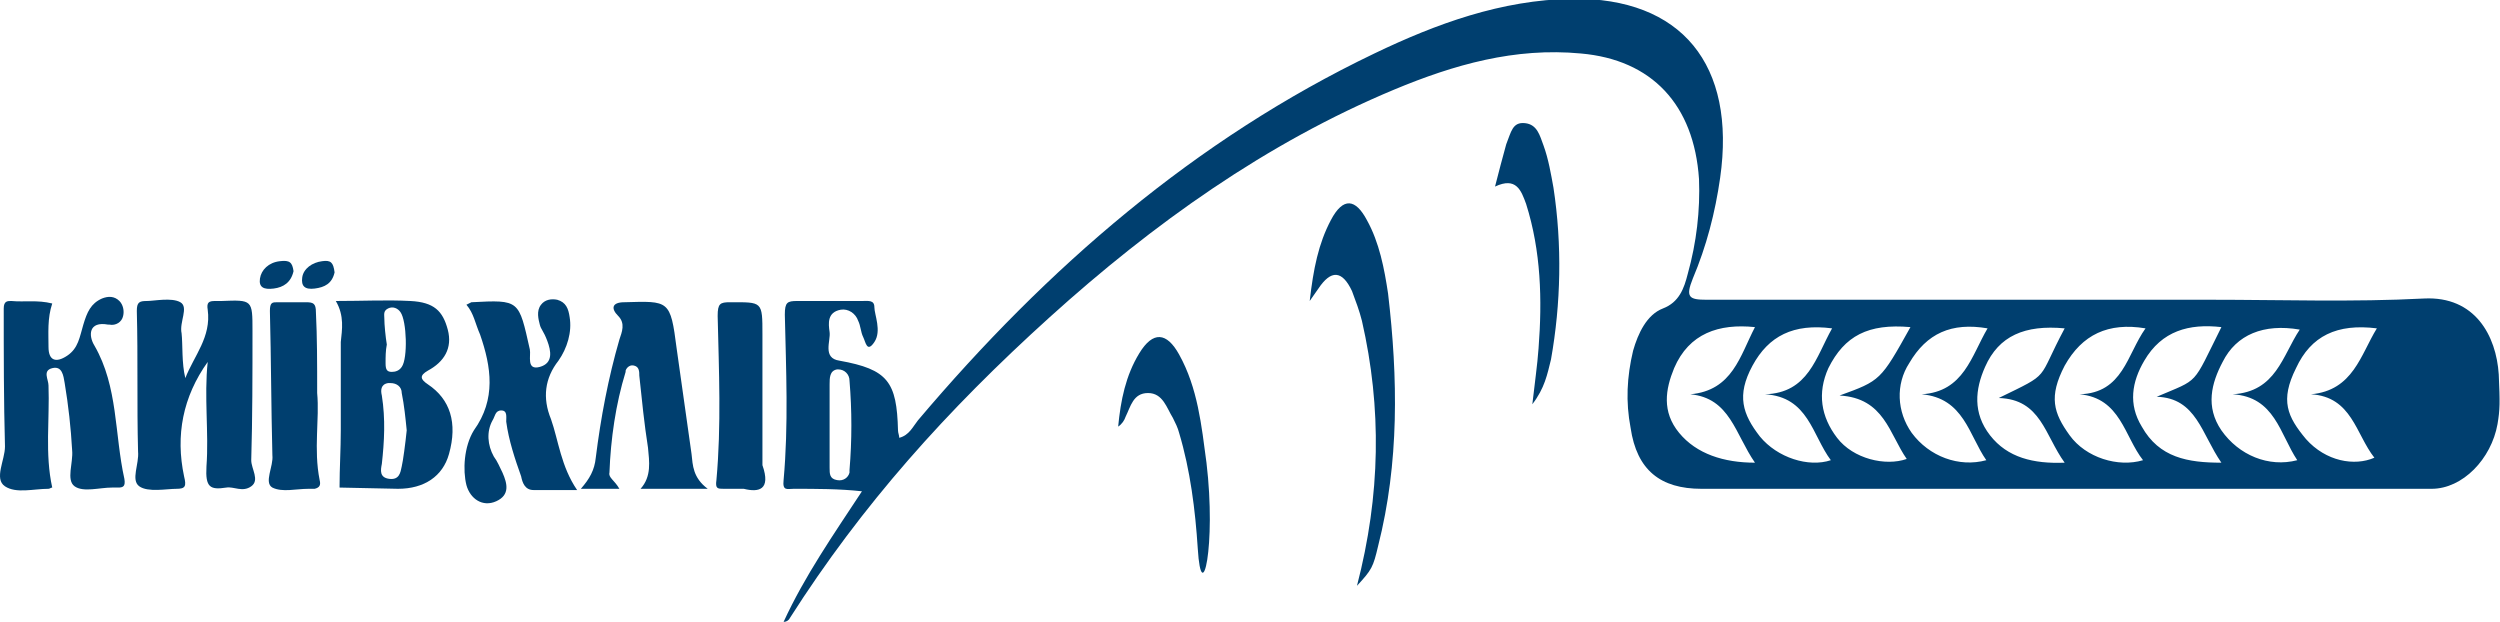 <?xml version="1.0" encoding="utf-8"?>
<!-- Generator: Adobe Illustrator 21.0.2, SVG Export Plug-In . SVG Version: 6.00 Build 0)  -->
<svg version="1.1" id="Layer_1" xmlns="http://www.w3.org/2000/svg" xmlns:xlink="http://www.w3.org/1999/xlink" x="0px" y="0px"
	 viewBox="0 0 201 50" style="enable-background:new 0 0 201 50;" xml:space="preserve">
<style type="text/css">
	.st0{fill:#003F6F;}
</style>
<title>kyiv_hleb</title>
<g id="Layer_2">
	<g id="Layer_1-2">
		<g id="_9YFrJg.tif">
			<path class="st0" d="M200.8,34.1c-0.5,2.8-2.8,5.2-5.3,5.2h-58.7c-3.3,0-5.2-1.5-5.7-4.9c-0.4-2.1-0.3-4.1,0.2-6.2
				c0.4-1.4,1.1-2.9,2.4-3.4s1.7-1.6,2-2.8c0.7-2.5,1-5.1,0.9-7.6c-0.4-6-3.8-9.6-9.5-10.1c-5.3-0.5-10.2,0.9-15,2.9
				C101.8,11.5,92.7,18,84.4,25.5S69.3,40.6,63.5,49.7C63.4,49.9,63.2,50,63,50c1.7-3.7,4-7,6.3-10.5c-1.8-0.2-3.7-0.2-5.5-0.2
				c-0.5,0-0.9,0.2-0.8-0.7c0.4-4.4,0.2-8.9,0.1-13.3c0-1,0.2-1.1,1-1.1c1.7,0,3.5,0,5.2,0c0.5,0,1-0.1,1,0.5s0.6,1.9,0,2.8
				c-0.6,0.9-0.7,0-0.9-0.4c-0.2-0.4-0.2-0.9-0.4-1.3c-0.2-0.6-0.8-1-1.4-0.9c-1.1,0.2-1,1.1-0.9,1.8s-0.6,2.1,0.8,2.3
				c3.9,0.7,4.6,1.7,4.7,5.6c0,0.2,0.1,0.4,0.1,0.6c0.8-0.2,1.1-0.9,1.5-1.4c10.4-12.3,22.3-22.6,36.7-29.5c5-2.4,10.2-4.3,15.9-4.4
				c8.8-0.1,13.2,5.3,11.9,14.4c-0.4,2.8-1.1,5.5-2.2,8.1c-0.6,1.5-0.3,1.7,1.1,1.7h40.5c5.7,0,11.5,0.2,17.2-0.1
				c4.1-0.2,5.8,3,6,6.1C201,32.4,201,32.9,200.8,34.1z M167.2,31.7c3.5-0.1,3.8-3.2,5.3-5.3c-3-0.5-5.1,0.5-6.5,3
				c-1.3,2.5-0.9,3.8,0.4,5.6s3.9,2.6,5.9,2C170.8,35.1,170.5,32,167.2,31.7z M159.8,26.4c-2.9-0.5-4.9,0.4-6.3,2.8
				c-1.1,1.7-1,3.9,0.2,5.6c1.4,1.9,3.8,2.8,6,2.2c-1.4-2-1.8-5-5.2-5.3C157.9,31.5,158.5,28.6,159.8,26.4z M135.9,31.7
				c3.4-0.3,4-3.1,5.2-5.4c-2.9-0.3-5.3,0.5-6.5,3.3c-0.7,1.7-1,3.5,0.4,5.2c1.4,1.7,3.6,2.4,6.1,2.4
				C139.5,34.9,139.1,32,135.9,31.7z M153.6,26.3c-3.4-0.3-5.3,0.7-6.6,3.3c-0.9,2-0.6,3.9,0.7,5.6s3.9,2.3,5.6,1.7
				c-1.4-2-1.8-4.9-5.4-5.1C151.2,30.6,151.2,30.6,153.6,26.3L153.6,26.3z M166,26.4c-3.2-0.3-5.3,0.6-6.4,3.1
				c-0.8,1.8-1,3.7,0.4,5.5s3.5,2.3,6,2.2c-1.6-2.2-1.9-5.1-5.3-5.2C165,29.9,163.7,30.7,166,26.4L166,26.4z M178.6,37.2
				c-1.6-2.3-2-5.2-5.2-5.3c3.5-1.5,2.8-0.8,5.2-5.6c-2.6-0.3-4.8,0.3-6.2,2.7c-1,1.7-1.3,3.5-0.2,5.3
				C173.6,36.8,175.9,37.2,178.6,37.2L178.6,37.2z M184.9,26.5c-2.9-0.5-5.1,0.4-6.2,2.6c-0.9,1.7-1.4,3.6-0.1,5.5
				c1.4,2,3.8,3,6.1,2.4c-1.4-2.1-1.8-5.1-5.2-5.3C183,31.5,183.5,28.6,184.9,26.5L184.9,26.5z M191.1,26.4
				c-3.2-0.4-5.3,0.6-6.5,3.2c-1.3,2.6-0.7,3.9,0.8,5.7c1.6,1.8,3.9,2.2,5.5,1.5c-1.5-1.9-1.8-4.9-5.1-5.1
				C189.2,31.4,189.8,28.5,191.1,26.4L191.1,26.4z M147.3,26.4c-3.1-0.4-5.1,0.6-6.4,3c-1.3,2.4-0.8,3.9,0.6,5.7
				c1.4,1.7,3.9,2.5,5.7,1.9c-1.5-2-1.8-5.1-5.3-5.3C145.4,31.6,146,28.7,147.3,26.4L147.3,26.4z M66.7,34.1L66.7,34.1
				c0,1.2,0,2.4,0,3.5c0,0.5,0,0.9,0.6,1c0.5,0.1,0.9-0.2,1-0.6c0-0.1,0-0.1,0-0.2c0.2-2.4,0.2-4.8,0-7.2c0-0.5-0.4-0.9-0.9-0.9
				c0,0-0.1,0-0.1,0c-0.6,0.1-0.6,0.7-0.6,1.2C66.7,31.9,66.7,33,66.7,34.1z"/>
			<path class="st0" d="M16.7,29.1c-2,2.8-2.6,5.9-1.9,9.2c0.2,0.8,0.1,1-0.6,1c-0.8,0-2.3,0.3-3-0.2c-0.7-0.5,0-1.8-0.1-2.8
				c-0.1-3.8,0-7.5-0.1-11.3c0-0.7,0.2-0.8,0.8-0.8s2-0.3,2.7,0.1c0.7,0.4-0.1,1.6,0.1,2.5c0.1,0.9,0,2.4,0.3,3.6
				c0.7-1.8,2.1-3.3,1.8-5.5c-0.1-0.6,0.1-0.7,0.6-0.7h0.5c2.5-0.1,2.5-0.1,2.5,2.4c0,3.5,0,7-0.1,10.4c0,0.7,0.7,1.6,0,2.1
				c-0.7,0.5-1.4,0-2,0.1c-1.3,0.2-1.7,0-1.6-1.7C16.8,34.8,16.4,31.9,16.7,29.1z"/>
			<path class="st0" d="M4.2,24.4c-0.4,1.2-0.3,2.4-0.3,3.5s0.6,1.3,1.5,0.7s1-1.5,1.3-2.5s0.6-1.7,1.5-2.1c0.5-0.2,1-0.2,1.4,0.2
				c0.3,0.3,0.4,0.8,0.3,1.2c-0.1,0.5-0.6,0.8-1.1,0.7c0,0,0,0-0.1,0c-1.6-0.3-1.6,0.9-1.1,1.7c1.9,3.3,1.6,7.1,2.4,10.7
				c0.1,0.6-0.1,0.7-0.5,0.7H9c-1,0-2.3,0.4-3-0.1c-0.7-0.5-0.1-1.9-0.2-2.9c-0.1-1.8-0.3-3.6-0.6-5.4c-0.1-0.6-0.2-1.4-1-1.2
				S3.9,30.5,3.9,31c0.1,2.7-0.3,5.5,0.3,8.2c-0.1,0-0.2,0.1-0.3,0.1c-1.2,0-2.6,0.4-3.5-0.2s0-2.1,0-3.2c-0.1-3.7-0.1-7.4-0.1-11.1
				c0-0.6,0.3-0.6,0.6-0.6C2,24.3,3,24.1,4.2,24.4z"/>
			<path class="st0" d="M27,24.2c2.2,0,4.1-0.1,6,0s2.6,0.8,3,2.3c0.4,1.5-0.3,2.6-1.6,3.3c-0.7,0.4-0.6,0.7,0,1.1
				c1.8,1.2,2.4,3.1,1.7,5.6c-0.5,1.8-2,2.8-4.1,2.8l-4.7-0.1c0-1.5,0.1-3.1,0.1-4.6c0-2.4,0-4.7,0-7.1C27.5,26.5,27.7,25.4,27,24.2
				z M32.7,34.6c-0.1-1-0.2-2-0.4-3c0-0.5-0.4-0.8-0.9-0.8c-0.1,0-0.1,0-0.2,0c-0.6,0.1-0.6,0.6-0.5,1c0.3,1.9,0.2,3.7,0,5.5
				c-0.1,0.5-0.2,1.1,0.6,1.2s0.9-0.5,1-1C32.4,37.1,32.6,35.6,32.7,34.6z M31.1,27.7L31.1,27.7c-0.1,0.5-0.1,1-0.1,1.5
				s0.1,0.7,0.5,0.7c0.3,0,0.6-0.1,0.8-0.4c0.5-0.7,0.4-3.7-0.1-4.4c-0.2-0.3-0.6-0.5-1-0.3c-0.4,0.2-0.3,0.5-0.3,0.8
				C30.9,26.1,31,27.1,31.1,27.7z"/>
			<path class="st0" d="M37.5,24.5l0.4-0.2c3.9-0.2,3.8-0.2,4.7,3.8c0.1,0.5-0.3,1.7,0.8,1.4s0.9-1.3,0.6-2.1
				c-0.3-0.8-0.5-0.9-0.6-1.3s-0.3-1.1,0.1-1.6c0.3-0.4,0.8-0.5,1.3-0.4c0.7,0.2,0.9,0.7,1,1.4c0.2,1.2-0.2,2.5-0.9,3.5
				c-1.1,1.4-1.3,3-0.6,4.7c0.6,1.7,0.8,3.8,2.1,5.7h-3.5c-0.7,0-0.9-0.6-1-1.1c-0.5-1.4-1-2.9-1.2-4.4c0-0.4,0.1-0.9-0.4-0.9
				c-0.5,0-0.5,0.5-0.7,0.8c-0.5,0.9-0.4,2,0.1,2.9c0.3,0.4,0.5,0.9,0.7,1.3c0.4,0.9,0.6,1.8-0.5,2.3c-1.1,0.5-2.1-0.2-2.4-1.3
				c-0.3-1.2-0.2-3.1,0.6-4.4c1.8-2.5,1.4-5.1,0.5-7.7C38.2,26,38.1,25.2,37.5,24.5z"/>
			<path class="st0" d="M49.8,39.3h-3.1c0.7-0.8,1.1-1.5,1.2-2.5c0.4-3.2,1-6.4,1.9-9.5c0.2-0.6,0.5-1.3-0.1-1.9s-0.5-1.1,0.5-1.1
				c3.6-0.1,3.7-0.2,4.2,3.7c0.4,2.8,0.8,5.7,1.2,8.5c0.1,0.9,0.1,1.9,1.3,2.8h-5.4c0.9-1,0.7-2.2,0.6-3.3c-0.3-1.9-0.5-3.9-0.7-5.8
				c0-0.3,0-0.7-0.4-0.8c-0.3-0.1-0.6,0.1-0.7,0.4c0,0,0,0,0,0.1c-0.8,2.6-1.2,5.4-1.3,8.1C48.9,38.4,49.4,38.6,49.8,39.3z"/>
			<path class="st0" d="M109.1,47.1c1.9-7.3,2-14.3,0.4-21.3c-0.2-0.8-0.5-1.6-0.8-2.4c-0.8-1.7-1.7-1.7-2.7-0.2l-0.7,1
				c0.3-2.6,0.7-4.6,1.7-6.5s2-1.7,2.9,0c1,1.8,1.4,3.9,1.7,5.9c0.8,6.8,0.9,13.6-0.8,20.3C110.4,45.6,110.3,45.8,109.1,47.1z"/>
			<path class="st0" d="M25.5,31.6c0.2,2.1-0.3,4.5,0.2,7c0.1,0.4,0,0.6-0.4,0.7h-0.5c-1,0-2.1,0.3-2.9-0.1c-0.7-0.4,0.1-1.7,0-2.6
				c-0.1-3.9-0.1-7.7-0.2-11.6c0-0.7,0.2-0.7,0.6-0.7h2.3c0.6,0,0.8,0.1,0.8,0.8C25.5,27.1,25.5,29.2,25.5,31.6z"/>
			<path class="st0" d="M59.8,39.3h-1.6c-0.5,0-0.7,0-0.6-0.7c0.4-4.4,0.2-8.8,0.1-13.2c0-1,0.2-1.1,1-1.1c2.6,0,2.6-0.1,2.6,2.6
				c0,3.2,0,6.5,0,9.7c0,0.3,0,0.6,0,0.8C62,39.4,61,39.6,59.8,39.3z"/>
			<path class="st0" d="M96.3,44.1c-0.2-3.1-0.6-6.3-1.5-9.3c-0.1-0.4-0.3-0.8-0.5-1.2c-0.5-0.8-0.8-2-2-2c-1.2,0-1.4,1.1-1.8,1.9
				c-0.1,0.3-0.3,0.6-0.6,0.8c0.2-2.1,0.6-4.1,1.7-5.9s2.2-1.7,3.2,0.1c1.5,2.7,1.8,5.7,2.2,8.7C97.8,43.9,96.6,49,96.3,44.1z"/>
			<path class="st0" d="M123.2,32.5c0.2-1.8,0.4-3.1,0.5-4.5c0.3-3.9,0.2-7.8-1-11.6c-0.4-1.1-0.8-2.2-2.5-1.4
				c0.3-1.2,0.6-2.3,0.9-3.4c0.4-1,0.5-1.8,1.5-1.7c1,0.1,1.2,1,1.5,1.8c0.4,1.1,0.6,2.3,0.8,3.4c0.7,4.6,0.6,9.3-0.2,13.8
				C124.4,30.1,124.2,31.2,123.2,32.5z"/>
			<path class="st0" d="M23.6,21.8c-0.2,0.9-0.8,1.3-1.6,1.4c-0.8,0.1-1.2-0.1-1.1-0.8c0.1-0.7,0.7-1.3,1.6-1.4
				C23.3,20.9,23.5,21.1,23.6,21.8z"/>
			<path class="st0" d="M26.9,21.9c-0.2,0.9-0.8,1.2-1.6,1.3c-0.8,0.1-1.1-0.2-1-0.9c0.1-0.7,0.8-1.2,1.6-1.3
				C26.6,20.9,26.8,21.1,26.9,21.9z"/>
		</g>
	</g>
</g>
</svg>
